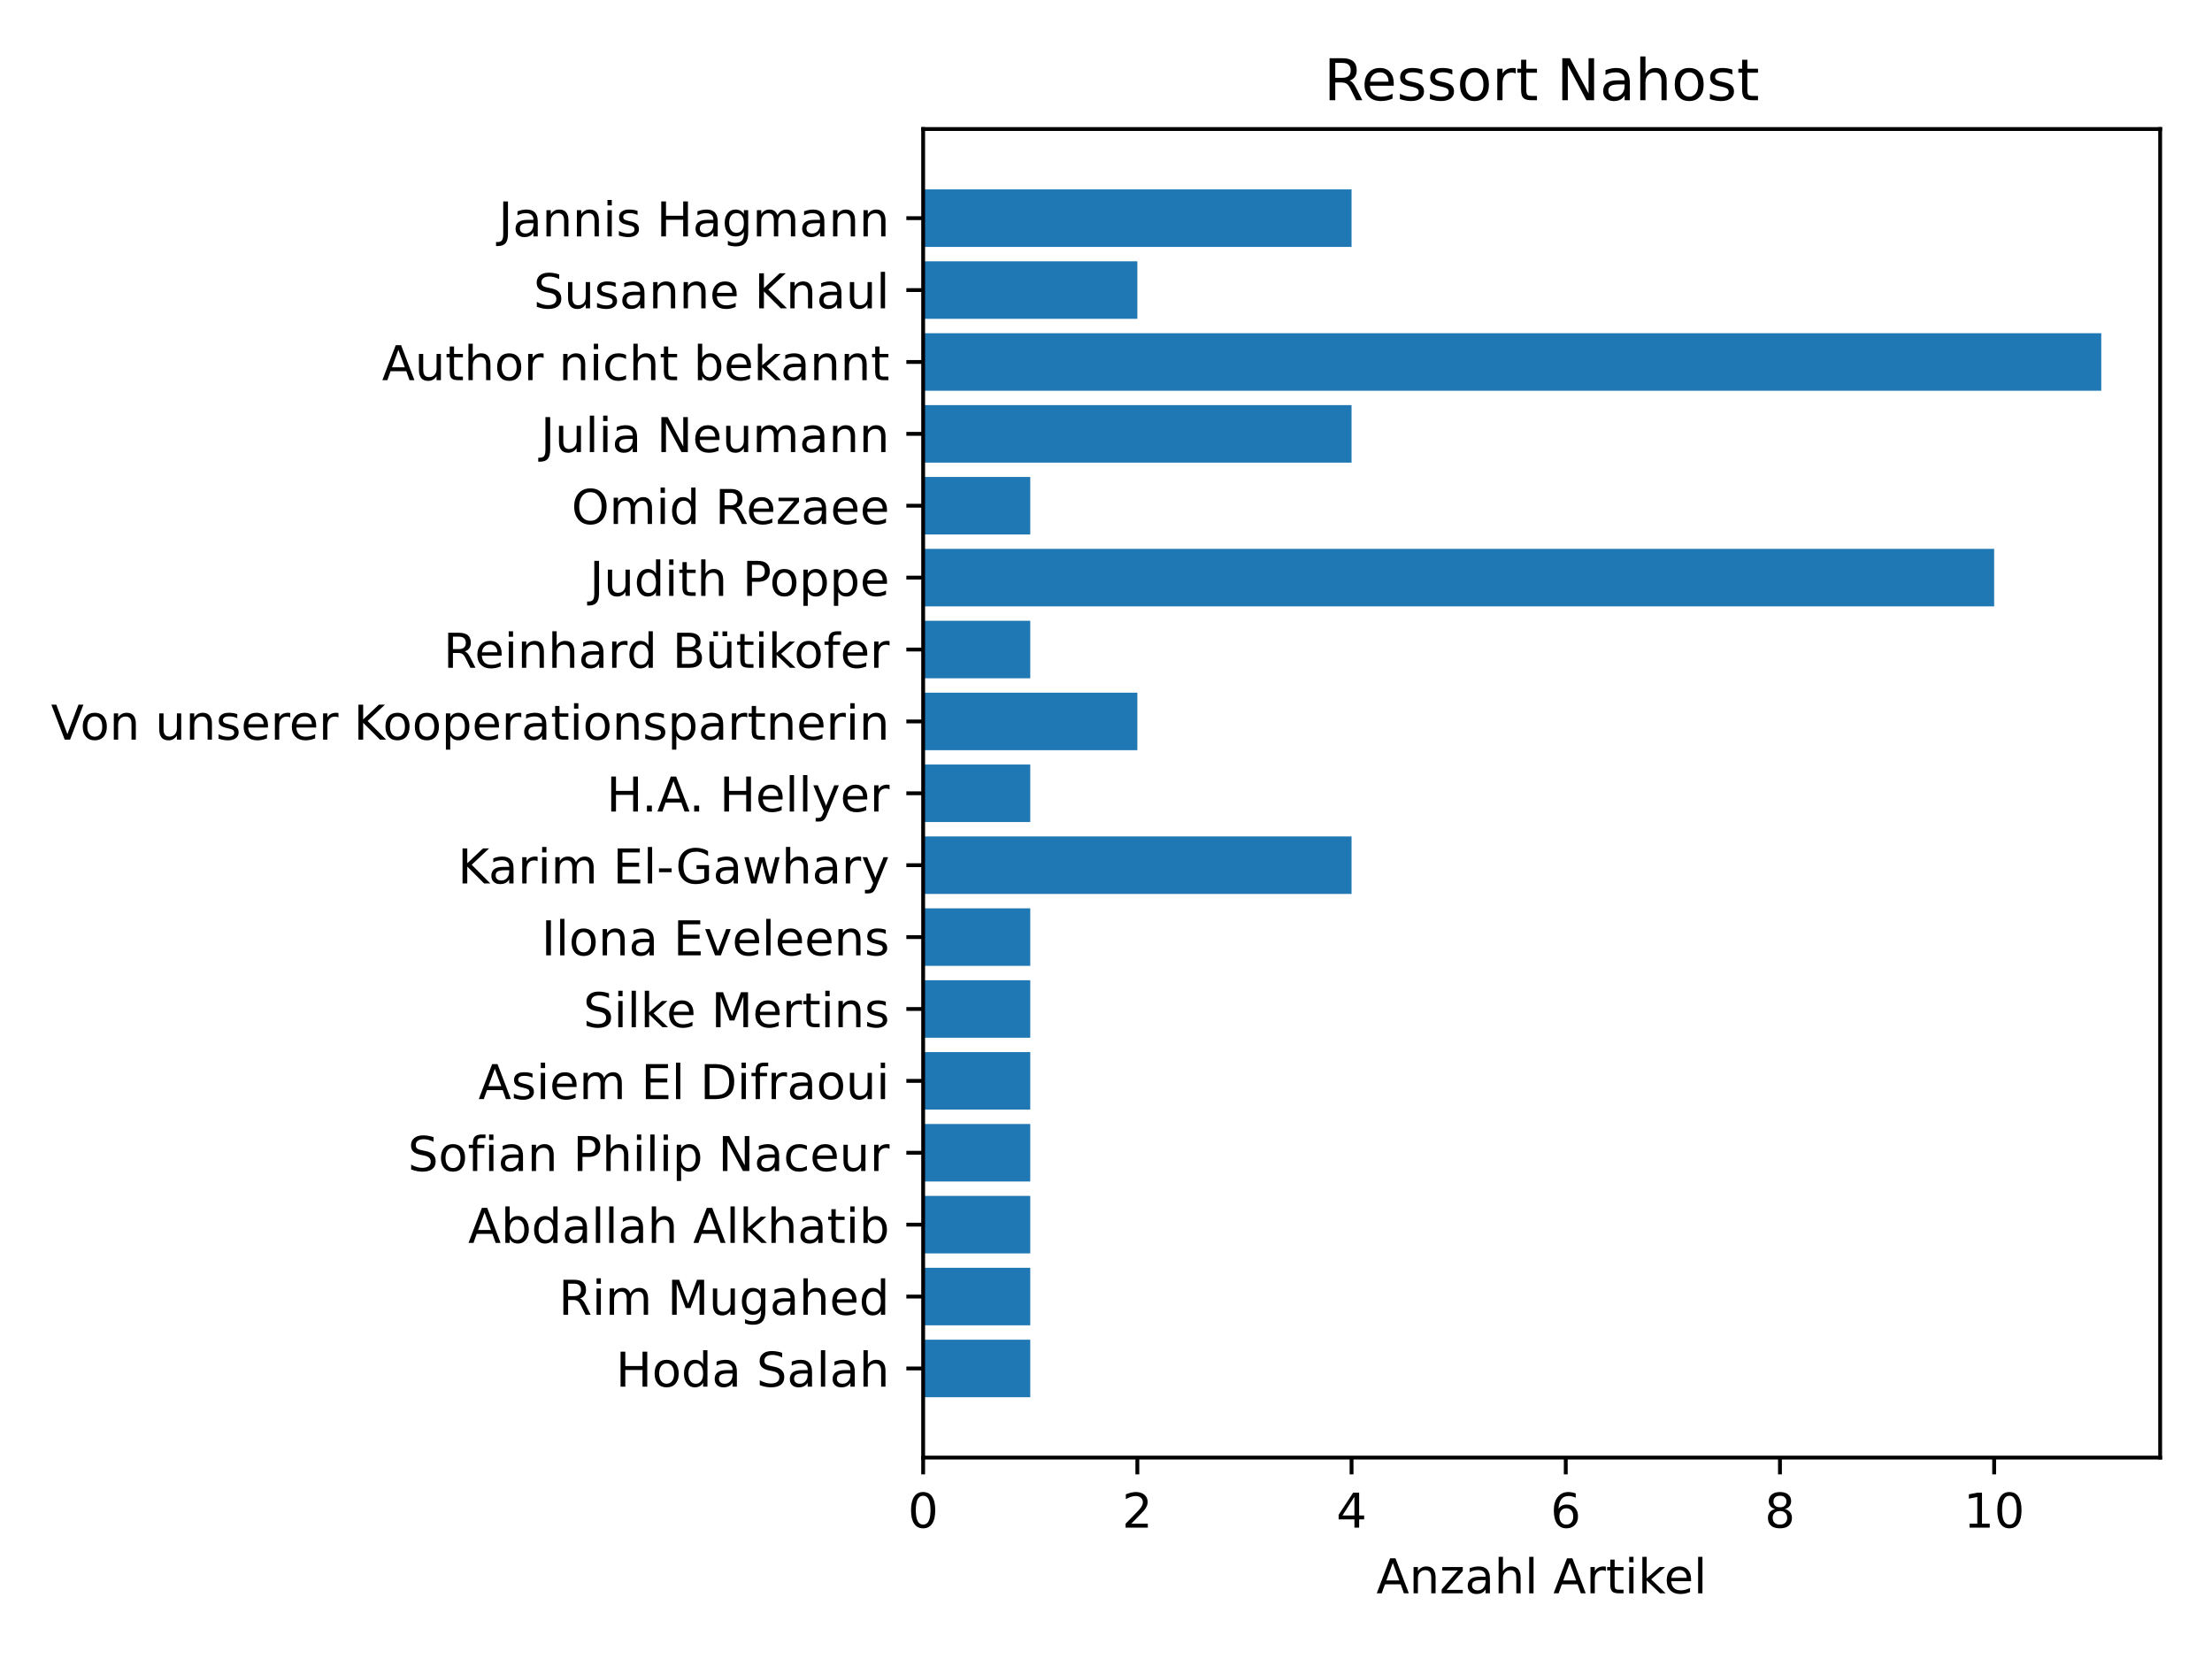 <?xml version="1.0" encoding="utf-8" standalone="no"?>
<!DOCTYPE svg PUBLIC "-//W3C//DTD SVG 1.1//EN"
  "http://www.w3.org/Graphics/SVG/1.1/DTD/svg11.dtd">
<!-- Created with matplotlib (https://matplotlib.org/) -->
<svg height="345.6pt" version="1.1" viewBox="0 0 460.8 345.6" width="460.8pt" xmlns="http://www.w3.org/2000/svg" xmlns:xlink="http://www.w3.org/1999/xlink">
 <defs>
  <style type="text/css">*{stroke-linecap:butt;stroke-linejoin:round;}</style>
 </defs>
 <g id="figure_1">
  <g id="patch_1">
   <path d="M 0 345.6 
L 460.8 345.6 
L 460.8 0 
L 0 0 
z
" style="fill:#ffffff;"/>
  </g>
  <g id="axes_1">
   <g id="patch_2">
    <path d="M 192.31 303.64 
L 450 303.64 
L 450 26.88 
L 192.31 26.88 
z
" style="fill:#ffffff;"/>
   </g>
   <g id="patch_3">
    <path clip-path="url(#pe8e35f38e8)" d="M 192.31 39.46 
L 281.553 39.46 
L 281.553 51.441 
L 192.31 51.441 
z
" style="fill:#1f77b4;"/>
   </g>
   <g id="patch_4">
    <path clip-path="url(#pe8e35f38e8)" d="M 192.31 54.436 
L 236.932 54.436 
L 236.932 66.417 
L 192.31 66.417 
z
" style="fill:#1f77b4;"/>
   </g>
   <g id="patch_5">
    <path clip-path="url(#pe8e35f38e8)" d="M 192.31 69.412 
L 437.729 69.412 
L 437.729 81.393 
L 192.31 81.393 
z
" style="fill:#1f77b4;"/>
   </g>
   <g id="patch_6">
    <path clip-path="url(#pe8e35f38e8)" d="M 192.31 84.389 
L 281.553 84.389 
L 281.553 96.37 
L 192.31 96.37 
z
" style="fill:#1f77b4;"/>
   </g>
   <g id="patch_7">
    <path clip-path="url(#pe8e35f38e8)" d="M 192.31 99.365 
L 214.621 99.365 
L 214.621 111.346 
L 192.31 111.346 
z
" style="fill:#1f77b4;"/>
   </g>
   <g id="patch_8">
    <path clip-path="url(#pe8e35f38e8)" d="M 192.31 114.341 
L 415.418 114.341 
L 415.418 126.322 
L 192.31 126.322 
z
" style="fill:#1f77b4;"/>
   </g>
   <g id="patch_9">
    <path clip-path="url(#pe8e35f38e8)" d="M 192.31 129.317 
L 214.621 129.317 
L 214.621 141.298 
L 192.31 141.298 
z
" style="fill:#1f77b4;"/>
   </g>
   <g id="patch_10">
    <path clip-path="url(#pe8e35f38e8)" d="M 192.31 144.293 
L 236.932 144.293 
L 236.932 156.274 
L 192.31 156.274 
z
" style="fill:#1f77b4;"/>
   </g>
   <g id="patch_11">
    <path clip-path="url(#pe8e35f38e8)" d="M 192.31 159.27 
L 214.621 159.27 
L 214.621 171.25 
L 192.31 171.25 
z
" style="fill:#1f77b4;"/>
   </g>
   <g id="patch_12">
    <path clip-path="url(#pe8e35f38e8)" d="M 192.31 174.246 
L 281.553 174.246 
L 281.553 186.227 
L 192.31 186.227 
z
" style="fill:#1f77b4;"/>
   </g>
   <g id="patch_13">
    <path clip-path="url(#pe8e35f38e8)" d="M 192.31 189.222 
L 214.621 189.222 
L 214.621 201.203 
L 192.31 201.203 
z
" style="fill:#1f77b4;"/>
   </g>
   <g id="patch_14">
    <path clip-path="url(#pe8e35f38e8)" d="M 192.31 204.198 
L 214.621 204.198 
L 214.621 216.179 
L 192.31 216.179 
z
" style="fill:#1f77b4;"/>
   </g>
   <g id="patch_15">
    <path clip-path="url(#pe8e35f38e8)" d="M 192.31 219.174 
L 214.621 219.174 
L 214.621 231.155 
L 192.31 231.155 
z
" style="fill:#1f77b4;"/>
   </g>
   <g id="patch_16">
    <path clip-path="url(#pe8e35f38e8)" d="M 192.31 234.15 
L 214.621 234.15 
L 214.621 246.131 
L 192.31 246.131 
z
" style="fill:#1f77b4;"/>
   </g>
   <g id="patch_17">
    <path clip-path="url(#pe8e35f38e8)" d="M 192.31 249.127 
L 214.621 249.127 
L 214.621 261.108 
L 192.31 261.108 
z
" style="fill:#1f77b4;"/>
   </g>
   <g id="patch_18">
    <path clip-path="url(#pe8e35f38e8)" d="M 192.31 264.103 
L 214.621 264.103 
L 214.621 276.084 
L 192.31 276.084 
z
" style="fill:#1f77b4;"/>
   </g>
   <g id="patch_19">
    <path clip-path="url(#pe8e35f38e8)" d="M 192.31 279.079 
L 214.621 279.079 
L 214.621 291.06 
L 192.31 291.06 
z
" style="fill:#1f77b4;"/>
   </g>
   <g id="matplotlib.axis_1">
    <g id="xtick_1">
     <g id="line2d_1">
      <defs>
       <path d="M 0 0 
L 0 3.5 
" id="m5a3412874f" style="stroke:#000000;stroke-width:0.8;"/>
      </defs>
      <g>
       <use style="stroke:#000000;stroke-width:0.8;" x="192.31" xlink:href="#m5a3412874f" y="303.64"/>
      </g>
     </g>
     <g id="text_1">
      <!-- 0 -->
      <g transform="translate(189.129 318.238)scale(0.1 -0.1)">
       <defs>
        <path d="M 31.781 66.406 
Q 24.172 66.406 20.328 58.906 
Q 16.5 51.422 16.5 36.375 
Q 16.5 21.391 20.328 13.891 
Q 24.172 6.391 31.781 6.391 
Q 39.453 6.391 43.281 13.891 
Q 47.125 21.391 47.125 36.375 
Q 47.125 51.422 43.281 58.906 
Q 39.453 66.406 31.781 66.406 
z
M 31.781 74.219 
Q 44.047 74.219 50.516 64.516 
Q 56.984 54.828 56.984 36.375 
Q 56.984 17.969 50.516 8.266 
Q 44.047 -1.422 31.781 -1.422 
Q 19.531 -1.422 13.062 8.266 
Q 6.594 17.969 6.594 36.375 
Q 6.594 54.828 13.062 64.516 
Q 19.531 74.219 31.781 74.219 
z
" id="DejaVuSans-48"/>
       </defs>
       <use xlink:href="#DejaVuSans-48"/>
      </g>
     </g>
    </g>
    <g id="xtick_2">
     <g id="line2d_2">
      <g>
       <use style="stroke:#000000;stroke-width:0.8;" x="236.932" xlink:href="#m5a3412874f" y="303.64"/>
      </g>
     </g>
     <g id="text_2">
      <!-- 2 -->
      <g transform="translate(233.75 318.238)scale(0.1 -0.1)">
       <defs>
        <path d="M 19.188 8.297 
L 53.609 8.297 
L 53.609 0 
L 7.328 0 
L 7.328 8.297 
Q 12.938 14.109 22.625 23.891 
Q 32.328 33.688 34.812 36.531 
Q 39.547 41.844 41.422 45.531 
Q 43.312 49.219 43.312 52.781 
Q 43.312 58.594 39.234 62.25 
Q 35.156 65.922 28.609 65.922 
Q 23.969 65.922 18.812 64.312 
Q 13.672 62.703 7.812 59.422 
L 7.812 69.391 
Q 13.766 71.781 18.938 73 
Q 24.125 74.219 28.422 74.219 
Q 39.75 74.219 46.484 68.547 
Q 53.219 62.891 53.219 53.422 
Q 53.219 48.922 51.531 44.891 
Q 49.859 40.875 45.406 35.406 
Q 44.188 33.984 37.641 27.219 
Q 31.109 20.453 19.188 8.297 
z
" id="DejaVuSans-50"/>
       </defs>
       <use xlink:href="#DejaVuSans-50"/>
      </g>
     </g>
    </g>
    <g id="xtick_3">
     <g id="line2d_3">
      <g>
       <use style="stroke:#000000;stroke-width:0.8;" x="281.553" xlink:href="#m5a3412874f" y="303.64"/>
      </g>
     </g>
     <g id="text_3">
      <!-- 4 -->
      <g transform="translate(278.372 318.238)scale(0.1 -0.1)">
       <defs>
        <path d="M 37.797 64.312 
L 12.891 25.391 
L 37.797 25.391 
z
M 35.203 72.906 
L 47.609 72.906 
L 47.609 25.391 
L 58.016 25.391 
L 58.016 17.188 
L 47.609 17.188 
L 47.609 0 
L 37.797 0 
L 37.797 17.188 
L 4.891 17.188 
L 4.891 26.703 
z
" id="DejaVuSans-52"/>
       </defs>
       <use xlink:href="#DejaVuSans-52"/>
      </g>
     </g>
    </g>
    <g id="xtick_4">
     <g id="line2d_4">
      <g>
       <use style="stroke:#000000;stroke-width:0.8;" x="326.175" xlink:href="#m5a3412874f" y="303.64"/>
      </g>
     </g>
     <g id="text_4">
      <!-- 6 -->
      <g transform="translate(322.994 318.238)scale(0.1 -0.1)">
       <defs>
        <path d="M 33.016 40.375 
Q 26.375 40.375 22.484 35.828 
Q 18.609 31.297 18.609 23.391 
Q 18.609 15.531 22.484 10.953 
Q 26.375 6.391 33.016 6.391 
Q 39.656 6.391 43.531 10.953 
Q 47.406 15.531 47.406 23.391 
Q 47.406 31.297 43.531 35.828 
Q 39.656 40.375 33.016 40.375 
z
M 52.594 71.297 
L 52.594 62.312 
Q 48.875 64.062 45.094 64.984 
Q 41.312 65.922 37.594 65.922 
Q 27.828 65.922 22.672 59.328 
Q 17.531 52.734 16.797 39.406 
Q 19.672 43.656 24.016 45.922 
Q 28.375 48.188 33.594 48.188 
Q 44.578 48.188 50.953 41.516 
Q 57.328 34.859 57.328 23.391 
Q 57.328 12.156 50.688 5.359 
Q 44.047 -1.422 33.016 -1.422 
Q 20.359 -1.422 13.672 8.266 
Q 6.984 17.969 6.984 36.375 
Q 6.984 53.656 15.188 63.938 
Q 23.391 74.219 37.203 74.219 
Q 40.922 74.219 44.703 73.484 
Q 48.484 72.75 52.594 71.297 
z
" id="DejaVuSans-54"/>
       </defs>
       <use xlink:href="#DejaVuSans-54"/>
      </g>
     </g>
    </g>
    <g id="xtick_5">
     <g id="line2d_5">
      <g>
       <use style="stroke:#000000;stroke-width:0.8;" x="370.797" xlink:href="#m5a3412874f" y="303.64"/>
      </g>
     </g>
     <g id="text_5">
      <!-- 8 -->
      <g transform="translate(367.615 318.238)scale(0.1 -0.1)">
       <defs>
        <path d="M 31.781 34.625 
Q 24.75 34.625 20.719 30.859 
Q 16.703 27.094 16.703 20.516 
Q 16.703 13.922 20.719 10.156 
Q 24.75 6.391 31.781 6.391 
Q 38.812 6.391 42.859 10.172 
Q 46.922 13.969 46.922 20.516 
Q 46.922 27.094 42.891 30.859 
Q 38.875 34.625 31.781 34.625 
z
M 21.922 38.812 
Q 15.578 40.375 12.031 44.719 
Q 8.5 49.078 8.5 55.328 
Q 8.5 64.062 14.719 69.141 
Q 20.953 74.219 31.781 74.219 
Q 42.672 74.219 48.875 69.141 
Q 55.078 64.062 55.078 55.328 
Q 55.078 49.078 51.531 44.719 
Q 48 40.375 41.703 38.812 
Q 48.828 37.156 52.797 32.312 
Q 56.781 27.484 56.781 20.516 
Q 56.781 9.906 50.312 4.234 
Q 43.844 -1.422 31.781 -1.422 
Q 19.734 -1.422 13.25 4.234 
Q 6.781 9.906 6.781 20.516 
Q 6.781 27.484 10.781 32.312 
Q 14.797 37.156 21.922 38.812 
z
M 18.312 54.391 
Q 18.312 48.734 21.844 45.562 
Q 25.391 42.391 31.781 42.391 
Q 38.141 42.391 41.719 45.562 
Q 45.312 48.734 45.312 54.391 
Q 45.312 60.062 41.719 63.234 
Q 38.141 66.406 31.781 66.406 
Q 25.391 66.406 21.844 63.234 
Q 18.312 60.062 18.312 54.391 
z
" id="DejaVuSans-56"/>
       </defs>
       <use xlink:href="#DejaVuSans-56"/>
      </g>
     </g>
    </g>
    <g id="xtick_6">
     <g id="line2d_6">
      <g>
       <use style="stroke:#000000;stroke-width:0.8;" x="415.418" xlink:href="#m5a3412874f" y="303.64"/>
      </g>
     </g>
     <g id="text_6">
      <!-- 10 -->
      <g transform="translate(409.056 318.238)scale(0.1 -0.1)">
       <defs>
        <path d="M 12.406 8.297 
L 28.516 8.297 
L 28.516 63.922 
L 10.984 60.406 
L 10.984 69.391 
L 28.422 72.906 
L 38.281 72.906 
L 38.281 8.297 
L 54.391 8.297 
L 54.391 0 
L 12.406 0 
z
" id="DejaVuSans-49"/>
       </defs>
       <use xlink:href="#DejaVuSans-49"/>
       <use x="63.623" xlink:href="#DejaVuSans-48"/>
      </g>
     </g>
    </g>
    <g id="text_7">
     <!-- Anzahl Artikel -->
     <g transform="translate(286.726 331.917)scale(0.1 -0.1)">
      <defs>
       <path d="M 34.188 63.188 
L 20.797 26.906 
L 47.609 26.906 
z
M 28.609 72.906 
L 39.797 72.906 
L 67.578 0 
L 57.328 0 
L 50.688 18.703 
L 17.828 18.703 
L 11.188 0 
L 0.781 0 
z
" id="DejaVuSans-65"/>
       <path d="M 54.891 33.016 
L 54.891 0 
L 45.906 0 
L 45.906 32.719 
Q 45.906 40.484 42.875 44.328 
Q 39.844 48.188 33.797 48.188 
Q 26.516 48.188 22.312 43.547 
Q 18.109 38.922 18.109 30.906 
L 18.109 0 
L 9.078 0 
L 9.078 54.688 
L 18.109 54.688 
L 18.109 46.188 
Q 21.344 51.125 25.703 53.562 
Q 30.078 56 35.797 56 
Q 45.219 56 50.047 50.172 
Q 54.891 44.344 54.891 33.016 
z
" id="DejaVuSans-110"/>
       <path d="M 5.516 54.688 
L 48.188 54.688 
L 48.188 46.484 
L 14.406 7.172 
L 48.188 7.172 
L 48.188 0 
L 4.297 0 
L 4.297 8.203 
L 38.094 47.516 
L 5.516 47.516 
z
" id="DejaVuSans-122"/>
       <path d="M 34.281 27.484 
Q 23.391 27.484 19.188 25 
Q 14.984 22.516 14.984 16.5 
Q 14.984 11.719 18.141 8.906 
Q 21.297 6.109 26.703 6.109 
Q 34.188 6.109 38.703 11.406 
Q 43.219 16.703 43.219 25.484 
L 43.219 27.484 
z
M 52.203 31.203 
L 52.203 0 
L 43.219 0 
L 43.219 8.297 
Q 40.141 3.328 35.547 0.953 
Q 30.953 -1.422 24.312 -1.422 
Q 15.922 -1.422 10.953 3.297 
Q 6 8.016 6 15.922 
Q 6 25.141 12.172 29.828 
Q 18.359 34.516 30.609 34.516 
L 43.219 34.516 
L 43.219 35.406 
Q 43.219 41.609 39.141 45 
Q 35.062 48.391 27.688 48.391 
Q 23 48.391 18.547 47.266 
Q 14.109 46.141 10.016 43.891 
L 10.016 52.203 
Q 14.938 54.109 19.578 55.047 
Q 24.219 56 28.609 56 
Q 40.484 56 46.344 49.844 
Q 52.203 43.703 52.203 31.203 
z
" id="DejaVuSans-97"/>
       <path d="M 54.891 33.016 
L 54.891 0 
L 45.906 0 
L 45.906 32.719 
Q 45.906 40.484 42.875 44.328 
Q 39.844 48.188 33.797 48.188 
Q 26.516 48.188 22.312 43.547 
Q 18.109 38.922 18.109 30.906 
L 18.109 0 
L 9.078 0 
L 9.078 75.984 
L 18.109 75.984 
L 18.109 46.188 
Q 21.344 51.125 25.703 53.562 
Q 30.078 56 35.797 56 
Q 45.219 56 50.047 50.172 
Q 54.891 44.344 54.891 33.016 
z
" id="DejaVuSans-104"/>
       <path d="M 9.422 75.984 
L 18.406 75.984 
L 18.406 0 
L 9.422 0 
z
" id="DejaVuSans-108"/>
       <path id="DejaVuSans-32"/>
       <path d="M 41.109 46.297 
Q 39.594 47.172 37.812 47.578 
Q 36.031 48 33.891 48 
Q 26.266 48 22.188 43.047 
Q 18.109 38.094 18.109 28.812 
L 18.109 0 
L 9.078 0 
L 9.078 54.688 
L 18.109 54.688 
L 18.109 46.188 
Q 20.953 51.172 25.484 53.578 
Q 30.031 56 36.531 56 
Q 37.453 56 38.578 55.875 
Q 39.703 55.766 41.062 55.516 
z
" id="DejaVuSans-114"/>
       <path d="M 18.312 70.219 
L 18.312 54.688 
L 36.812 54.688 
L 36.812 47.703 
L 18.312 47.703 
L 18.312 18.016 
Q 18.312 11.328 20.141 9.422 
Q 21.969 7.516 27.594 7.516 
L 36.812 7.516 
L 36.812 0 
L 27.594 0 
Q 17.188 0 13.234 3.875 
Q 9.281 7.766 9.281 18.016 
L 9.281 47.703 
L 2.688 47.703 
L 2.688 54.688 
L 9.281 54.688 
L 9.281 70.219 
z
" id="DejaVuSans-116"/>
       <path d="M 9.422 54.688 
L 18.406 54.688 
L 18.406 0 
L 9.422 0 
z
M 9.422 75.984 
L 18.406 75.984 
L 18.406 64.594 
L 9.422 64.594 
z
" id="DejaVuSans-105"/>
       <path d="M 9.078 75.984 
L 18.109 75.984 
L 18.109 31.109 
L 44.922 54.688 
L 56.391 54.688 
L 27.391 29.109 
L 57.625 0 
L 45.906 0 
L 18.109 26.703 
L 18.109 0 
L 9.078 0 
z
" id="DejaVuSans-107"/>
       <path d="M 56.203 29.594 
L 56.203 25.203 
L 14.891 25.203 
Q 15.484 15.922 20.484 11.062 
Q 25.484 6.203 34.422 6.203 
Q 39.594 6.203 44.453 7.469 
Q 49.312 8.734 54.109 11.281 
L 54.109 2.781 
Q 49.266 0.734 44.188 -0.344 
Q 39.109 -1.422 33.891 -1.422 
Q 20.797 -1.422 13.156 6.188 
Q 5.516 13.812 5.516 26.812 
Q 5.516 40.234 12.766 48.109 
Q 20.016 56 32.328 56 
Q 43.359 56 49.781 48.891 
Q 56.203 41.797 56.203 29.594 
z
M 47.219 32.234 
Q 47.125 39.594 43.094 43.984 
Q 39.062 48.391 32.422 48.391 
Q 24.906 48.391 20.391 44.141 
Q 15.875 39.891 15.188 32.172 
z
" id="DejaVuSans-101"/>
      </defs>
      <use xlink:href="#DejaVuSans-65"/>
      <use x="68.408" xlink:href="#DejaVuSans-110"/>
      <use x="131.787" xlink:href="#DejaVuSans-122"/>
      <use x="184.277" xlink:href="#DejaVuSans-97"/>
      <use x="245.557" xlink:href="#DejaVuSans-104"/>
      <use x="308.936" xlink:href="#DejaVuSans-108"/>
      <use x="336.719" xlink:href="#DejaVuSans-32"/>
      <use x="368.506" xlink:href="#DejaVuSans-65"/>
      <use x="436.914" xlink:href="#DejaVuSans-114"/>
      <use x="478.027" xlink:href="#DejaVuSans-116"/>
      <use x="517.236" xlink:href="#DejaVuSans-105"/>
      <use x="545.02" xlink:href="#DejaVuSans-107"/>
      <use x="599.305" xlink:href="#DejaVuSans-101"/>
      <use x="660.828" xlink:href="#DejaVuSans-108"/>
     </g>
    </g>
   </g>
   <g id="matplotlib.axis_2">
    <g id="ytick_1">
     <g id="line2d_7">
      <defs>
       <path d="M 0 0 
L -3.5 0 
" id="mf47feac4a1" style="stroke:#000000;stroke-width:0.8;"/>
      </defs>
      <g>
       <use style="stroke:#000000;stroke-width:0.8;" x="192.31" xlink:href="#mf47feac4a1" y="45.45"/>
      </g>
     </g>
     <g id="text_8">
      <!-- Jannis Hagmann -->
      <g transform="translate(103.851 49.25)scale(0.1 -0.1)">
       <defs>
        <path d="M 9.812 72.906 
L 19.672 72.906 
L 19.672 5.078 
Q 19.672 -8.109 14.672 -14.062 
Q 9.672 -20.016 -1.422 -20.016 
L -5.172 -20.016 
L -5.172 -11.719 
L -2.094 -11.719 
Q 4.438 -11.719 7.125 -8.047 
Q 9.812 -4.391 9.812 5.078 
z
" id="DejaVuSans-74"/>
        <path d="M 44.281 53.078 
L 44.281 44.578 
Q 40.484 46.531 36.375 47.5 
Q 32.281 48.484 27.875 48.484 
Q 21.188 48.484 17.844 46.438 
Q 14.5 44.391 14.5 40.281 
Q 14.5 37.156 16.891 35.375 
Q 19.281 33.594 26.516 31.984 
L 29.594 31.297 
Q 39.156 29.25 43.188 25.516 
Q 47.219 21.781 47.219 15.094 
Q 47.219 7.469 41.188 3.016 
Q 35.156 -1.422 24.609 -1.422 
Q 20.219 -1.422 15.453 -0.562 
Q 10.688 0.297 5.422 2 
L 5.422 11.281 
Q 10.406 8.688 15.234 7.391 
Q 20.062 6.109 24.812 6.109 
Q 31.156 6.109 34.562 8.281 
Q 37.984 10.453 37.984 14.406 
Q 37.984 18.062 35.516 20.016 
Q 33.062 21.969 24.703 23.781 
L 21.578 24.516 
Q 13.234 26.266 9.516 29.906 
Q 5.812 33.547 5.812 39.891 
Q 5.812 47.609 11.281 51.797 
Q 16.75 56 26.812 56 
Q 31.781 56 36.172 55.266 
Q 40.578 54.547 44.281 53.078 
z
" id="DejaVuSans-115"/>
        <path d="M 9.812 72.906 
L 19.672 72.906 
L 19.672 43.016 
L 55.516 43.016 
L 55.516 72.906 
L 65.375 72.906 
L 65.375 0 
L 55.516 0 
L 55.516 34.719 
L 19.672 34.719 
L 19.672 0 
L 9.812 0 
z
" id="DejaVuSans-72"/>
        <path d="M 45.406 27.984 
Q 45.406 37.75 41.375 43.109 
Q 37.359 48.484 30.078 48.484 
Q 22.859 48.484 18.828 43.109 
Q 14.797 37.75 14.797 27.984 
Q 14.797 18.266 18.828 12.891 
Q 22.859 7.516 30.078 7.516 
Q 37.359 7.516 41.375 12.891 
Q 45.406 18.266 45.406 27.984 
z
M 54.391 6.781 
Q 54.391 -7.172 48.188 -13.984 
Q 42 -20.797 29.203 -20.797 
Q 24.469 -20.797 20.266 -20.094 
Q 16.062 -19.391 12.109 -17.922 
L 12.109 -9.188 
Q 16.062 -11.328 19.922 -12.344 
Q 23.781 -13.375 27.781 -13.375 
Q 36.625 -13.375 41.016 -8.766 
Q 45.406 -4.156 45.406 5.172 
L 45.406 9.625 
Q 42.625 4.781 38.281 2.391 
Q 33.938 0 27.875 0 
Q 17.828 0 11.672 7.656 
Q 5.516 15.328 5.516 27.984 
Q 5.516 40.672 11.672 48.328 
Q 17.828 56 27.875 56 
Q 33.938 56 38.281 53.609 
Q 42.625 51.219 45.406 46.391 
L 45.406 54.688 
L 54.391 54.688 
z
" id="DejaVuSans-103"/>
        <path d="M 52 44.188 
Q 55.375 50.25 60.062 53.125 
Q 64.75 56 71.094 56 
Q 79.641 56 84.281 50.016 
Q 88.922 44.047 88.922 33.016 
L 88.922 0 
L 79.891 0 
L 79.891 32.719 
Q 79.891 40.578 77.094 44.375 
Q 74.312 48.188 68.609 48.188 
Q 61.625 48.188 57.562 43.547 
Q 53.516 38.922 53.516 30.906 
L 53.516 0 
L 44.484 0 
L 44.484 32.719 
Q 44.484 40.625 41.703 44.406 
Q 38.922 48.188 33.109 48.188 
Q 26.219 48.188 22.156 43.531 
Q 18.109 38.875 18.109 30.906 
L 18.109 0 
L 9.078 0 
L 9.078 54.688 
L 18.109 54.688 
L 18.109 46.188 
Q 21.188 51.219 25.484 53.609 
Q 29.781 56 35.688 56 
Q 41.656 56 45.828 52.969 
Q 50 49.953 52 44.188 
z
" id="DejaVuSans-109"/>
       </defs>
       <use xlink:href="#DejaVuSans-74"/>
       <use x="29.492" xlink:href="#DejaVuSans-97"/>
       <use x="90.771" xlink:href="#DejaVuSans-110"/>
       <use x="154.15" xlink:href="#DejaVuSans-110"/>
       <use x="217.529" xlink:href="#DejaVuSans-105"/>
       <use x="245.312" xlink:href="#DejaVuSans-115"/>
       <use x="297.412" xlink:href="#DejaVuSans-32"/>
       <use x="329.199" xlink:href="#DejaVuSans-72"/>
       <use x="404.395" xlink:href="#DejaVuSans-97"/>
       <use x="465.674" xlink:href="#DejaVuSans-103"/>
       <use x="529.15" xlink:href="#DejaVuSans-109"/>
       <use x="626.562" xlink:href="#DejaVuSans-97"/>
       <use x="687.842" xlink:href="#DejaVuSans-110"/>
       <use x="751.221" xlink:href="#DejaVuSans-110"/>
      </g>
     </g>
    </g>
    <g id="ytick_2">
     <g id="line2d_8">
      <g>
       <use style="stroke:#000000;stroke-width:0.8;" x="192.31" xlink:href="#mf47feac4a1" y="60.427"/>
      </g>
     </g>
     <g id="text_9">
      <!-- Susanne Knaul -->
      <g transform="translate(111.141 64.226)scale(0.1 -0.1)">
       <defs>
        <path d="M 53.516 70.516 
L 53.516 60.891 
Q 47.906 63.578 42.922 64.891 
Q 37.938 66.219 33.297 66.219 
Q 25.25 66.219 20.875 63.094 
Q 16.5 59.969 16.5 54.203 
Q 16.5 49.359 19.406 46.891 
Q 22.312 44.438 30.422 42.922 
L 36.375 41.703 
Q 47.406 39.594 52.656 34.297 
Q 57.906 29 57.906 20.125 
Q 57.906 9.516 50.797 4.047 
Q 43.703 -1.422 29.984 -1.422 
Q 24.812 -1.422 18.969 -0.25 
Q 13.141 0.922 6.891 3.219 
L 6.891 13.375 
Q 12.891 10.016 18.656 8.297 
Q 24.422 6.594 29.984 6.594 
Q 38.422 6.594 43.016 9.906 
Q 47.609 13.234 47.609 19.391 
Q 47.609 24.75 44.312 27.781 
Q 41.016 30.812 33.5 32.328 
L 27.484 33.5 
Q 16.453 35.688 11.516 40.375 
Q 6.594 45.062 6.594 53.422 
Q 6.594 63.094 13.406 68.656 
Q 20.219 74.219 32.172 74.219 
Q 37.312 74.219 42.625 73.281 
Q 47.953 72.359 53.516 70.516 
z
" id="DejaVuSans-83"/>
        <path d="M 8.5 21.578 
L 8.5 54.688 
L 17.484 54.688 
L 17.484 21.922 
Q 17.484 14.156 20.5 10.266 
Q 23.531 6.391 29.594 6.391 
Q 36.859 6.391 41.078 11.031 
Q 45.312 15.672 45.312 23.688 
L 45.312 54.688 
L 54.297 54.688 
L 54.297 0 
L 45.312 0 
L 45.312 8.406 
Q 42.047 3.422 37.719 1 
Q 33.406 -1.422 27.688 -1.422 
Q 18.266 -1.422 13.375 4.438 
Q 8.5 10.297 8.5 21.578 
z
M 31.109 56 
z
" id="DejaVuSans-117"/>
        <path d="M 9.812 72.906 
L 19.672 72.906 
L 19.672 42.094 
L 52.391 72.906 
L 65.094 72.906 
L 28.906 38.922 
L 67.672 0 
L 54.688 0 
L 19.672 35.109 
L 19.672 0 
L 9.812 0 
z
" id="DejaVuSans-75"/>
       </defs>
       <use xlink:href="#DejaVuSans-83"/>
       <use x="63.477" xlink:href="#DejaVuSans-117"/>
       <use x="126.855" xlink:href="#DejaVuSans-115"/>
       <use x="178.955" xlink:href="#DejaVuSans-97"/>
       <use x="240.234" xlink:href="#DejaVuSans-110"/>
       <use x="303.613" xlink:href="#DejaVuSans-110"/>
       <use x="366.992" xlink:href="#DejaVuSans-101"/>
       <use x="428.516" xlink:href="#DejaVuSans-32"/>
       <use x="460.303" xlink:href="#DejaVuSans-75"/>
       <use x="525.879" xlink:href="#DejaVuSans-110"/>
       <use x="589.258" xlink:href="#DejaVuSans-97"/>
       <use x="650.537" xlink:href="#DejaVuSans-117"/>
       <use x="713.916" xlink:href="#DejaVuSans-108"/>
      </g>
     </g>
    </g>
    <g id="ytick_3">
     <g id="line2d_9">
      <g>
       <use style="stroke:#000000;stroke-width:0.8;" x="192.31" xlink:href="#mf47feac4a1" y="75.403"/>
      </g>
     </g>
     <g id="text_10">
      <!-- Author nicht bekannt -->
      <g transform="translate(79.576 79.202)scale(0.1 -0.1)">
       <defs>
        <path d="M 30.609 48.391 
Q 23.391 48.391 19.188 42.75 
Q 14.984 37.109 14.984 27.297 
Q 14.984 17.484 19.156 11.844 
Q 23.344 6.203 30.609 6.203 
Q 37.797 6.203 41.984 11.859 
Q 46.188 17.531 46.188 27.297 
Q 46.188 37.016 41.984 42.703 
Q 37.797 48.391 30.609 48.391 
z
M 30.609 56 
Q 42.328 56 49.016 48.375 
Q 55.719 40.766 55.719 27.297 
Q 55.719 13.875 49.016 6.219 
Q 42.328 -1.422 30.609 -1.422 
Q 18.844 -1.422 12.172 6.219 
Q 5.516 13.875 5.516 27.297 
Q 5.516 40.766 12.172 48.375 
Q 18.844 56 30.609 56 
z
" id="DejaVuSans-111"/>
        <path d="M 48.781 52.594 
L 48.781 44.188 
Q 44.969 46.297 41.141 47.344 
Q 37.312 48.391 33.406 48.391 
Q 24.656 48.391 19.812 42.844 
Q 14.984 37.312 14.984 27.297 
Q 14.984 17.281 19.812 11.734 
Q 24.656 6.203 33.406 6.203 
Q 37.312 6.203 41.141 7.25 
Q 44.969 8.297 48.781 10.406 
L 48.781 2.094 
Q 45.016 0.344 40.984 -0.531 
Q 36.969 -1.422 32.422 -1.422 
Q 20.062 -1.422 12.781 6.344 
Q 5.516 14.109 5.516 27.297 
Q 5.516 40.672 12.859 48.328 
Q 20.219 56 33.016 56 
Q 37.156 56 41.109 55.141 
Q 45.062 54.297 48.781 52.594 
z
" id="DejaVuSans-99"/>
        <path d="M 48.688 27.297 
Q 48.688 37.203 44.609 42.844 
Q 40.531 48.484 33.406 48.484 
Q 26.266 48.484 22.188 42.844 
Q 18.109 37.203 18.109 27.297 
Q 18.109 17.391 22.188 11.75 
Q 26.266 6.109 33.406 6.109 
Q 40.531 6.109 44.609 11.75 
Q 48.688 17.391 48.688 27.297 
z
M 18.109 46.391 
Q 20.953 51.266 25.266 53.625 
Q 29.594 56 35.594 56 
Q 45.562 56 51.781 48.094 
Q 58.016 40.188 58.016 27.297 
Q 58.016 14.406 51.781 6.484 
Q 45.562 -1.422 35.594 -1.422 
Q 29.594 -1.422 25.266 0.953 
Q 20.953 3.328 18.109 8.203 
L 18.109 0 
L 9.078 0 
L 9.078 75.984 
L 18.109 75.984 
z
" id="DejaVuSans-98"/>
       </defs>
       <use xlink:href="#DejaVuSans-65"/>
       <use x="68.408" xlink:href="#DejaVuSans-117"/>
       <use x="131.787" xlink:href="#DejaVuSans-116"/>
       <use x="170.996" xlink:href="#DejaVuSans-104"/>
       <use x="234.375" xlink:href="#DejaVuSans-111"/>
       <use x="295.557" xlink:href="#DejaVuSans-114"/>
       <use x="336.67" xlink:href="#DejaVuSans-32"/>
       <use x="368.457" xlink:href="#DejaVuSans-110"/>
       <use x="431.836" xlink:href="#DejaVuSans-105"/>
       <use x="459.619" xlink:href="#DejaVuSans-99"/>
       <use x="514.6" xlink:href="#DejaVuSans-104"/>
       <use x="577.979" xlink:href="#DejaVuSans-116"/>
       <use x="617.188" xlink:href="#DejaVuSans-32"/>
       <use x="648.975" xlink:href="#DejaVuSans-98"/>
       <use x="712.451" xlink:href="#DejaVuSans-101"/>
       <use x="773.975" xlink:href="#DejaVuSans-107"/>
       <use x="830.135" xlink:href="#DejaVuSans-97"/>
       <use x="891.414" xlink:href="#DejaVuSans-110"/>
       <use x="954.793" xlink:href="#DejaVuSans-110"/>
       <use x="1018.172" xlink:href="#DejaVuSans-116"/>
      </g>
     </g>
    </g>
    <g id="ytick_4">
     <g id="line2d_10">
      <g>
       <use style="stroke:#000000;stroke-width:0.8;" x="192.31" xlink:href="#mf47feac4a1" y="90.379"/>
      </g>
     </g>
     <g id="text_11">
      <!-- Julia Neumann -->
      <g transform="translate(112.644 94.178)scale(0.1 -0.1)">
       <defs>
        <path d="M 9.812 72.906 
L 23.094 72.906 
L 55.422 11.922 
L 55.422 72.906 
L 64.984 72.906 
L 64.984 0 
L 51.703 0 
L 19.391 60.984 
L 19.391 0 
L 9.812 0 
z
" id="DejaVuSans-78"/>
       </defs>
       <use xlink:href="#DejaVuSans-74"/>
       <use x="29.492" xlink:href="#DejaVuSans-117"/>
       <use x="92.871" xlink:href="#DejaVuSans-108"/>
       <use x="120.654" xlink:href="#DejaVuSans-105"/>
       <use x="148.438" xlink:href="#DejaVuSans-97"/>
       <use x="209.717" xlink:href="#DejaVuSans-32"/>
       <use x="241.504" xlink:href="#DejaVuSans-78"/>
       <use x="316.309" xlink:href="#DejaVuSans-101"/>
       <use x="377.832" xlink:href="#DejaVuSans-117"/>
       <use x="441.211" xlink:href="#DejaVuSans-109"/>
       <use x="538.623" xlink:href="#DejaVuSans-97"/>
       <use x="599.902" xlink:href="#DejaVuSans-110"/>
       <use x="663.281" xlink:href="#DejaVuSans-110"/>
      </g>
     </g>
    </g>
    <g id="ytick_5">
     <g id="line2d_11">
      <g>
       <use style="stroke:#000000;stroke-width:0.8;" x="192.31" xlink:href="#mf47feac4a1" y="105.355"/>
      </g>
     </g>
     <g id="text_12">
      <!-- Omid Rezaee -->
      <g transform="translate(119.058 109.154)scale(0.1 -0.1)">
       <defs>
        <path d="M 39.406 66.219 
Q 28.656 66.219 22.328 58.203 
Q 16.016 50.203 16.016 36.375 
Q 16.016 22.609 22.328 14.594 
Q 28.656 6.594 39.406 6.594 
Q 50.141 6.594 56.422 14.594 
Q 62.703 22.609 62.703 36.375 
Q 62.703 50.203 56.422 58.203 
Q 50.141 66.219 39.406 66.219 
z
M 39.406 74.219 
Q 54.734 74.219 63.906 63.938 
Q 73.094 53.656 73.094 36.375 
Q 73.094 19.141 63.906 8.859 
Q 54.734 -1.422 39.406 -1.422 
Q 24.031 -1.422 14.812 8.828 
Q 5.609 19.094 5.609 36.375 
Q 5.609 53.656 14.812 63.938 
Q 24.031 74.219 39.406 74.219 
z
" id="DejaVuSans-79"/>
        <path d="M 45.406 46.391 
L 45.406 75.984 
L 54.391 75.984 
L 54.391 0 
L 45.406 0 
L 45.406 8.203 
Q 42.578 3.328 38.25 0.953 
Q 33.938 -1.422 27.875 -1.422 
Q 17.969 -1.422 11.734 6.484 
Q 5.516 14.406 5.516 27.297 
Q 5.516 40.188 11.734 48.094 
Q 17.969 56 27.875 56 
Q 33.938 56 38.25 53.625 
Q 42.578 51.266 45.406 46.391 
z
M 14.797 27.297 
Q 14.797 17.391 18.875 11.75 
Q 22.953 6.109 30.078 6.109 
Q 37.203 6.109 41.297 11.75 
Q 45.406 17.391 45.406 27.297 
Q 45.406 37.203 41.297 42.844 
Q 37.203 48.484 30.078 48.484 
Q 22.953 48.484 18.875 42.844 
Q 14.797 37.203 14.797 27.297 
z
" id="DejaVuSans-100"/>
        <path d="M 44.391 34.188 
Q 47.562 33.109 50.562 29.594 
Q 53.562 26.078 56.594 19.922 
L 66.609 0 
L 56 0 
L 46.688 18.703 
Q 43.062 26.031 39.672 28.422 
Q 36.281 30.812 30.422 30.812 
L 19.672 30.812 
L 19.672 0 
L 9.812 0 
L 9.812 72.906 
L 32.078 72.906 
Q 44.578 72.906 50.734 67.672 
Q 56.891 62.453 56.891 51.906 
Q 56.891 45.016 53.688 40.469 
Q 50.484 35.938 44.391 34.188 
z
M 19.672 64.797 
L 19.672 38.922 
L 32.078 38.922 
Q 39.203 38.922 42.844 42.219 
Q 46.484 45.516 46.484 51.906 
Q 46.484 58.297 42.844 61.547 
Q 39.203 64.797 32.078 64.797 
z
" id="DejaVuSans-82"/>
       </defs>
       <use xlink:href="#DejaVuSans-79"/>
       <use x="78.711" xlink:href="#DejaVuSans-109"/>
       <use x="176.123" xlink:href="#DejaVuSans-105"/>
       <use x="203.906" xlink:href="#DejaVuSans-100"/>
       <use x="267.383" xlink:href="#DejaVuSans-32"/>
       <use x="299.17" xlink:href="#DejaVuSans-82"/>
       <use x="364.152" xlink:href="#DejaVuSans-101"/>
       <use x="425.676" xlink:href="#DejaVuSans-122"/>
       <use x="478.166" xlink:href="#DejaVuSans-97"/>
       <use x="539.445" xlink:href="#DejaVuSans-101"/>
       <use x="600.969" xlink:href="#DejaVuSans-101"/>
      </g>
     </g>
    </g>
    <g id="ytick_6">
     <g id="line2d_12">
      <g>
       <use style="stroke:#000000;stroke-width:0.8;" x="192.31" xlink:href="#mf47feac4a1" y="120.331"/>
      </g>
     </g>
     <g id="text_13">
      <!-- Judith Poppe -->
      <g transform="translate(122.824 124.131)scale(0.1 -0.1)">
       <defs>
        <path d="M 19.672 64.797 
L 19.672 37.406 
L 32.078 37.406 
Q 38.969 37.406 42.719 40.969 
Q 46.484 44.531 46.484 51.125 
Q 46.484 57.672 42.719 61.234 
Q 38.969 64.797 32.078 64.797 
z
M 9.812 72.906 
L 32.078 72.906 
Q 44.344 72.906 50.609 67.359 
Q 56.891 61.812 56.891 51.125 
Q 56.891 40.328 50.609 34.812 
Q 44.344 29.297 32.078 29.297 
L 19.672 29.297 
L 19.672 0 
L 9.812 0 
z
" id="DejaVuSans-80"/>
        <path d="M 18.109 8.203 
L 18.109 -20.797 
L 9.078 -20.797 
L 9.078 54.688 
L 18.109 54.688 
L 18.109 46.391 
Q 20.953 51.266 25.266 53.625 
Q 29.594 56 35.594 56 
Q 45.562 56 51.781 48.094 
Q 58.016 40.188 58.016 27.297 
Q 58.016 14.406 51.781 6.484 
Q 45.562 -1.422 35.594 -1.422 
Q 29.594 -1.422 25.266 0.953 
Q 20.953 3.328 18.109 8.203 
z
M 48.688 27.297 
Q 48.688 37.203 44.609 42.844 
Q 40.531 48.484 33.406 48.484 
Q 26.266 48.484 22.188 42.844 
Q 18.109 37.203 18.109 27.297 
Q 18.109 17.391 22.188 11.75 
Q 26.266 6.109 33.406 6.109 
Q 40.531 6.109 44.609 11.75 
Q 48.688 17.391 48.688 27.297 
z
" id="DejaVuSans-112"/>
       </defs>
       <use xlink:href="#DejaVuSans-74"/>
       <use x="29.492" xlink:href="#DejaVuSans-117"/>
       <use x="92.871" xlink:href="#DejaVuSans-100"/>
       <use x="156.348" xlink:href="#DejaVuSans-105"/>
       <use x="184.131" xlink:href="#DejaVuSans-116"/>
       <use x="223.34" xlink:href="#DejaVuSans-104"/>
       <use x="286.719" xlink:href="#DejaVuSans-32"/>
       <use x="318.506" xlink:href="#DejaVuSans-80"/>
       <use x="375.184" xlink:href="#DejaVuSans-111"/>
       <use x="436.365" xlink:href="#DejaVuSans-112"/>
       <use x="499.842" xlink:href="#DejaVuSans-112"/>
       <use x="563.318" xlink:href="#DejaVuSans-101"/>
      </g>
     </g>
    </g>
    <g id="ytick_7">
     <g id="line2d_13">
      <g>
       <use style="stroke:#000000;stroke-width:0.8;" x="192.31" xlink:href="#mf47feac4a1" y="135.308"/>
      </g>
     </g>
     <g id="text_14">
      <!-- Reinhard Bütikofer -->
      <g transform="translate(92.387 139.107)scale(0.1 -0.1)">
       <defs>
        <path d="M 19.672 34.812 
L 19.672 8.109 
L 35.5 8.109 
Q 43.453 8.109 47.281 11.406 
Q 51.125 14.703 51.125 21.484 
Q 51.125 28.328 47.281 31.562 
Q 43.453 34.812 35.5 34.812 
z
M 19.672 64.797 
L 19.672 42.828 
L 34.281 42.828 
Q 41.5 42.828 45.031 45.531 
Q 48.578 48.25 48.578 53.812 
Q 48.578 59.328 45.031 62.062 
Q 41.5 64.797 34.281 64.797 
z
M 9.812 72.906 
L 35.016 72.906 
Q 46.297 72.906 52.391 68.219 
Q 58.5 63.531 58.5 54.891 
Q 58.5 48.188 55.375 44.234 
Q 52.25 40.281 46.188 39.312 
Q 53.469 37.75 57.5 32.781 
Q 61.531 27.828 61.531 20.406 
Q 61.531 10.641 54.891 5.312 
Q 48.25 0 35.984 0 
L 9.812 0 
z
" id="DejaVuSans-66"/>
        <path d="M 8.5 21.578 
L 8.5 54.688 
L 17.484 54.688 
L 17.484 21.922 
Q 17.484 14.156 20.5 10.266 
Q 23.531 6.391 29.594 6.391 
Q 36.859 6.391 41.078 11.031 
Q 45.312 15.672 45.312 23.688 
L 45.312 54.688 
L 54.297 54.688 
L 54.297 0 
L 45.312 0 
L 45.312 8.406 
Q 42.047 3.422 37.719 1 
Q 33.406 -1.422 27.688 -1.422 
Q 18.266 -1.422 13.375 4.438 
Q 8.5 10.297 8.5 21.578 
z
M 31.109 56 
z
M 35.594 75.781 
L 45.5 75.781 
L 45.5 65.922 
L 35.594 65.922 
z
M 16.5 75.781 
L 26.406 75.781 
L 26.406 65.922 
L 16.5 65.922 
z
" id="DejaVuSans-252"/>
        <path d="M 37.109 75.984 
L 37.109 68.5 
L 28.516 68.5 
Q 23.688 68.5 21.797 66.547 
Q 19.922 64.594 19.922 59.516 
L 19.922 54.688 
L 34.719 54.688 
L 34.719 47.703 
L 19.922 47.703 
L 19.922 0 
L 10.891 0 
L 10.891 47.703 
L 2.297 47.703 
L 2.297 54.688 
L 10.891 54.688 
L 10.891 58.5 
Q 10.891 67.625 15.141 71.797 
Q 19.391 75.984 28.609 75.984 
z
" id="DejaVuSans-102"/>
       </defs>
       <use xlink:href="#DejaVuSans-82"/>
       <use x="64.982" xlink:href="#DejaVuSans-101"/>
       <use x="126.506" xlink:href="#DejaVuSans-105"/>
       <use x="154.289" xlink:href="#DejaVuSans-110"/>
       <use x="217.668" xlink:href="#DejaVuSans-104"/>
       <use x="281.047" xlink:href="#DejaVuSans-97"/>
       <use x="342.326" xlink:href="#DejaVuSans-114"/>
       <use x="381.689" xlink:href="#DejaVuSans-100"/>
       <use x="445.166" xlink:href="#DejaVuSans-32"/>
       <use x="476.953" xlink:href="#DejaVuSans-66"/>
       <use x="545.557" xlink:href="#DejaVuSans-252"/>
       <use x="608.936" xlink:href="#DejaVuSans-116"/>
       <use x="648.145" xlink:href="#DejaVuSans-105"/>
       <use x="675.928" xlink:href="#DejaVuSans-107"/>
       <use x="730.213" xlink:href="#DejaVuSans-111"/>
       <use x="791.395" xlink:href="#DejaVuSans-102"/>
       <use x="826.6" xlink:href="#DejaVuSans-101"/>
       <use x="888.123" xlink:href="#DejaVuSans-114"/>
      </g>
     </g>
    </g>
    <g id="ytick_8">
     <g id="line2d_14">
      <g>
       <use style="stroke:#000000;stroke-width:0.8;" x="192.31" xlink:href="#mf47feac4a1" y="150.284"/>
      </g>
     </g>
     <g id="text_15">
      <!-- Von unserer Kooperationspartnerin -->
      <g transform="translate(10.619 154.083)scale(0.1 -0.1)">
       <defs>
        <path d="M 28.609 0 
L 0.781 72.906 
L 11.078 72.906 
L 34.188 11.531 
L 57.328 72.906 
L 67.578 72.906 
L 39.797 0 
z
" id="DejaVuSans-86"/>
       </defs>
       <use xlink:href="#DejaVuSans-86"/>
       <use x="60.658" xlink:href="#DejaVuSans-111"/>
       <use x="121.84" xlink:href="#DejaVuSans-110"/>
       <use x="185.219" xlink:href="#DejaVuSans-32"/>
       <use x="217.006" xlink:href="#DejaVuSans-117"/>
       <use x="280.385" xlink:href="#DejaVuSans-110"/>
       <use x="343.764" xlink:href="#DejaVuSans-115"/>
       <use x="395.863" xlink:href="#DejaVuSans-101"/>
       <use x="457.387" xlink:href="#DejaVuSans-114"/>
       <use x="496.25" xlink:href="#DejaVuSans-101"/>
       <use x="557.773" xlink:href="#DejaVuSans-114"/>
       <use x="598.887" xlink:href="#DejaVuSans-32"/>
       <use x="630.674" xlink:href="#DejaVuSans-75"/>
       <use x="691.25" xlink:href="#DejaVuSans-111"/>
       <use x="752.432" xlink:href="#DejaVuSans-111"/>
       <use x="813.613" xlink:href="#DejaVuSans-112"/>
       <use x="877.09" xlink:href="#DejaVuSans-101"/>
       <use x="938.613" xlink:href="#DejaVuSans-114"/>
       <use x="979.727" xlink:href="#DejaVuSans-97"/>
       <use x="1041.006" xlink:href="#DejaVuSans-116"/>
       <use x="1080.215" xlink:href="#DejaVuSans-105"/>
       <use x="1107.998" xlink:href="#DejaVuSans-111"/>
       <use x="1169.18" xlink:href="#DejaVuSans-110"/>
       <use x="1232.559" xlink:href="#DejaVuSans-115"/>
       <use x="1284.658" xlink:href="#DejaVuSans-112"/>
       <use x="1348.135" xlink:href="#DejaVuSans-97"/>
       <use x="1409.414" xlink:href="#DejaVuSans-114"/>
       <use x="1450.527" xlink:href="#DejaVuSans-116"/>
       <use x="1489.736" xlink:href="#DejaVuSans-110"/>
       <use x="1553.115" xlink:href="#DejaVuSans-101"/>
       <use x="1614.639" xlink:href="#DejaVuSans-114"/>
       <use x="1655.752" xlink:href="#DejaVuSans-105"/>
       <use x="1683.535" xlink:href="#DejaVuSans-110"/>
      </g>
     </g>
    </g>
    <g id="ytick_9">
     <g id="line2d_15">
      <g>
       <use style="stroke:#000000;stroke-width:0.8;" x="192.31" xlink:href="#mf47feac4a1" y="165.26"/>
      </g>
     </g>
     <g id="text_16">
      <!-- H.A. Hellyer -->
      <g transform="translate(126.352 169.059)scale(0.1 -0.1)">
       <defs>
        <path d="M 10.688 12.406 
L 21 12.406 
L 21 0 
L 10.688 0 
z
" id="DejaVuSans-46"/>
        <path d="M 32.172 -5.078 
Q 28.375 -14.844 24.75 -17.812 
Q 21.141 -20.797 15.094 -20.797 
L 7.906 -20.797 
L 7.906 -13.281 
L 13.188 -13.281 
Q 16.891 -13.281 18.938 -11.516 
Q 21 -9.766 23.484 -3.219 
L 25.094 0.875 
L 2.984 54.688 
L 12.5 54.688 
L 29.594 11.922 
L 46.688 54.688 
L 56.203 54.688 
z
" id="DejaVuSans-121"/>
       </defs>
       <use xlink:href="#DejaVuSans-72"/>
       <use x="73.445" xlink:href="#DejaVuSans-46"/>
       <use x="105.232" xlink:href="#DejaVuSans-65"/>
       <use x="171.891" xlink:href="#DejaVuSans-46"/>
       <use x="203.678" xlink:href="#DejaVuSans-32"/>
       <use x="235.465" xlink:href="#DejaVuSans-72"/>
       <use x="310.66" xlink:href="#DejaVuSans-101"/>
       <use x="372.184" xlink:href="#DejaVuSans-108"/>
       <use x="399.967" xlink:href="#DejaVuSans-108"/>
       <use x="427.75" xlink:href="#DejaVuSans-121"/>
       <use x="486.93" xlink:href="#DejaVuSans-101"/>
       <use x="548.453" xlink:href="#DejaVuSans-114"/>
      </g>
     </g>
    </g>
    <g id="ytick_10">
     <g id="line2d_16">
      <g>
       <use style="stroke:#000000;stroke-width:0.8;" x="192.31" xlink:href="#mf47feac4a1" y="180.236"/>
      </g>
     </g>
     <g id="text_17">
      <!-- Karim El-Gawhary -->
      <g transform="translate(95.374 184.035)scale(0.1 -0.1)">
       <defs>
        <path d="M 9.812 72.906 
L 55.906 72.906 
L 55.906 64.594 
L 19.672 64.594 
L 19.672 43.016 
L 54.391 43.016 
L 54.391 34.719 
L 19.672 34.719 
L 19.672 8.297 
L 56.781 8.297 
L 56.781 0 
L 9.812 0 
z
" id="DejaVuSans-69"/>
        <path d="M 4.891 31.391 
L 31.203 31.391 
L 31.203 23.391 
L 4.891 23.391 
z
" id="DejaVuSans-45"/>
        <path d="M 59.516 10.406 
L 59.516 29.984 
L 43.406 29.984 
L 43.406 38.094 
L 69.281 38.094 
L 69.281 6.781 
Q 63.578 2.734 56.688 0.656 
Q 49.812 -1.422 42 -1.422 
Q 24.906 -1.422 15.25 8.562 
Q 5.609 18.562 5.609 36.375 
Q 5.609 54.25 15.25 64.234 
Q 24.906 74.219 42 74.219 
Q 49.125 74.219 55.547 72.453 
Q 61.969 70.703 67.391 67.281 
L 67.391 56.781 
Q 61.922 61.422 55.766 63.766 
Q 49.609 66.109 42.828 66.109 
Q 29.438 66.109 22.719 58.641 
Q 16.016 51.172 16.016 36.375 
Q 16.016 21.625 22.719 14.156 
Q 29.438 6.688 42.828 6.688 
Q 48.047 6.688 52.141 7.594 
Q 56.25 8.5 59.516 10.406 
z
" id="DejaVuSans-71"/>
        <path d="M 4.203 54.688 
L 13.188 54.688 
L 24.422 12.016 
L 35.594 54.688 
L 46.188 54.688 
L 57.422 12.016 
L 68.609 54.688 
L 77.594 54.688 
L 63.281 0 
L 52.688 0 
L 40.922 44.828 
L 29.109 0 
L 18.5 0 
z
" id="DejaVuSans-119"/>
       </defs>
       <use xlink:href="#DejaVuSans-75"/>
       <use x="63.826" xlink:href="#DejaVuSans-97"/>
       <use x="125.105" xlink:href="#DejaVuSans-114"/>
       <use x="166.219" xlink:href="#DejaVuSans-105"/>
       <use x="194.002" xlink:href="#DejaVuSans-109"/>
       <use x="291.414" xlink:href="#DejaVuSans-32"/>
       <use x="323.201" xlink:href="#DejaVuSans-69"/>
       <use x="386.385" xlink:href="#DejaVuSans-108"/>
       <use x="414.168" xlink:href="#DejaVuSans-45"/>
       <use x="453.877" xlink:href="#DejaVuSans-71"/>
       <use x="531.367" xlink:href="#DejaVuSans-97"/>
       <use x="592.646" xlink:href="#DejaVuSans-119"/>
       <use x="674.434" xlink:href="#DejaVuSans-104"/>
       <use x="737.812" xlink:href="#DejaVuSans-97"/>
       <use x="799.092" xlink:href="#DejaVuSans-114"/>
       <use x="840.205" xlink:href="#DejaVuSans-121"/>
      </g>
     </g>
    </g>
    <g id="ytick_11">
     <g id="line2d_17">
      <g>
       <use style="stroke:#000000;stroke-width:0.8;" x="192.31" xlink:href="#mf47feac4a1" y="195.212"/>
      </g>
     </g>
     <g id="text_18">
      <!-- Ilona Eveleens -->
      <g transform="translate(112.797 199.012)scale(0.1 -0.1)">
       <defs>
        <path d="M 9.812 72.906 
L 19.672 72.906 
L 19.672 0 
L 9.812 0 
z
" id="DejaVuSans-73"/>
        <path d="M 2.984 54.688 
L 12.5 54.688 
L 29.594 8.797 
L 46.688 54.688 
L 56.203 54.688 
L 35.688 0 
L 23.484 0 
z
" id="DejaVuSans-118"/>
       </defs>
       <use xlink:href="#DejaVuSans-73"/>
       <use x="29.492" xlink:href="#DejaVuSans-108"/>
       <use x="57.275" xlink:href="#DejaVuSans-111"/>
       <use x="118.457" xlink:href="#DejaVuSans-110"/>
       <use x="181.836" xlink:href="#DejaVuSans-97"/>
       <use x="243.115" xlink:href="#DejaVuSans-32"/>
       <use x="274.902" xlink:href="#DejaVuSans-69"/>
       <use x="338.086" xlink:href="#DejaVuSans-118"/>
       <use x="397.266" xlink:href="#DejaVuSans-101"/>
       <use x="458.789" xlink:href="#DejaVuSans-108"/>
       <use x="486.572" xlink:href="#DejaVuSans-101"/>
       <use x="548.096" xlink:href="#DejaVuSans-101"/>
       <use x="609.619" xlink:href="#DejaVuSans-110"/>
       <use x="672.998" xlink:href="#DejaVuSans-115"/>
      </g>
     </g>
    </g>
    <g id="ytick_12">
     <g id="line2d_18">
      <g>
       <use style="stroke:#000000;stroke-width:0.8;" x="192.31" xlink:href="#mf47feac4a1" y="210.189"/>
      </g>
     </g>
     <g id="text_19">
      <!-- Silke Mertins -->
      <g transform="translate(121.508 213.988)scale(0.1 -0.1)">
       <defs>
        <path d="M 9.812 72.906 
L 24.516 72.906 
L 43.109 23.297 
L 61.812 72.906 
L 76.516 72.906 
L 76.516 0 
L 66.891 0 
L 66.891 64.016 
L 48.094 14.016 
L 38.188 14.016 
L 19.391 64.016 
L 19.391 0 
L 9.812 0 
z
" id="DejaVuSans-77"/>
       </defs>
       <use xlink:href="#DejaVuSans-83"/>
       <use x="63.477" xlink:href="#DejaVuSans-105"/>
       <use x="91.26" xlink:href="#DejaVuSans-108"/>
       <use x="119.043" xlink:href="#DejaVuSans-107"/>
       <use x="173.328" xlink:href="#DejaVuSans-101"/>
       <use x="234.852" xlink:href="#DejaVuSans-32"/>
       <use x="266.639" xlink:href="#DejaVuSans-77"/>
       <use x="352.918" xlink:href="#DejaVuSans-101"/>
       <use x="414.441" xlink:href="#DejaVuSans-114"/>
       <use x="455.555" xlink:href="#DejaVuSans-116"/>
       <use x="494.764" xlink:href="#DejaVuSans-105"/>
       <use x="522.547" xlink:href="#DejaVuSans-110"/>
       <use x="585.926" xlink:href="#DejaVuSans-115"/>
      </g>
     </g>
    </g>
    <g id="ytick_13">
     <g id="line2d_19">
      <g>
       <use style="stroke:#000000;stroke-width:0.8;" x="192.31" xlink:href="#mf47feac4a1" y="225.165"/>
      </g>
     </g>
     <g id="text_20">
      <!-- Asiem El Difraoui -->
      <g transform="translate(99.663 228.964)scale(0.1 -0.1)">
       <defs>
        <path d="M 19.672 64.797 
L 19.672 8.109 
L 31.594 8.109 
Q 46.688 8.109 53.688 14.938 
Q 60.688 21.781 60.688 36.531 
Q 60.688 51.172 53.688 57.984 
Q 46.688 64.797 31.594 64.797 
z
M 9.812 72.906 
L 30.078 72.906 
Q 51.266 72.906 61.172 64.094 
Q 71.094 55.281 71.094 36.531 
Q 71.094 17.672 61.125 8.828 
Q 51.172 0 30.078 0 
L 9.812 0 
z
" id="DejaVuSans-68"/>
       </defs>
       <use xlink:href="#DejaVuSans-65"/>
       <use x="68.408" xlink:href="#DejaVuSans-115"/>
       <use x="120.508" xlink:href="#DejaVuSans-105"/>
       <use x="148.291" xlink:href="#DejaVuSans-101"/>
       <use x="209.814" xlink:href="#DejaVuSans-109"/>
       <use x="307.227" xlink:href="#DejaVuSans-32"/>
       <use x="339.014" xlink:href="#DejaVuSans-69"/>
       <use x="402.197" xlink:href="#DejaVuSans-108"/>
       <use x="429.98" xlink:href="#DejaVuSans-32"/>
       <use x="461.768" xlink:href="#DejaVuSans-68"/>
       <use x="538.77" xlink:href="#DejaVuSans-105"/>
       <use x="566.553" xlink:href="#DejaVuSans-102"/>
       <use x="601.758" xlink:href="#DejaVuSans-114"/>
       <use x="642.871" xlink:href="#DejaVuSans-97"/>
       <use x="704.15" xlink:href="#DejaVuSans-111"/>
       <use x="765.332" xlink:href="#DejaVuSans-117"/>
       <use x="828.711" xlink:href="#DejaVuSans-105"/>
      </g>
     </g>
    </g>
    <g id="ytick_14">
     <g id="line2d_20">
      <g>
       <use style="stroke:#000000;stroke-width:0.8;" x="192.31" xlink:href="#mf47feac4a1" y="240.141"/>
      </g>
     </g>
     <g id="text_21">
      <!-- Sofian Philip Naceur -->
      <g transform="translate(84.963 243.94)scale(0.1 -0.1)">
       <use xlink:href="#DejaVuSans-83"/>
       <use x="63.477" xlink:href="#DejaVuSans-111"/>
       <use x="124.658" xlink:href="#DejaVuSans-102"/>
       <use x="159.863" xlink:href="#DejaVuSans-105"/>
       <use x="187.646" xlink:href="#DejaVuSans-97"/>
       <use x="248.926" xlink:href="#DejaVuSans-110"/>
       <use x="312.305" xlink:href="#DejaVuSans-32"/>
       <use x="344.092" xlink:href="#DejaVuSans-80"/>
       <use x="404.395" xlink:href="#DejaVuSans-104"/>
       <use x="467.773" xlink:href="#DejaVuSans-105"/>
       <use x="495.557" xlink:href="#DejaVuSans-108"/>
       <use x="523.34" xlink:href="#DejaVuSans-105"/>
       <use x="551.123" xlink:href="#DejaVuSans-112"/>
       <use x="614.6" xlink:href="#DejaVuSans-32"/>
       <use x="646.387" xlink:href="#DejaVuSans-78"/>
       <use x="721.191" xlink:href="#DejaVuSans-97"/>
       <use x="782.471" xlink:href="#DejaVuSans-99"/>
       <use x="837.451" xlink:href="#DejaVuSans-101"/>
       <use x="898.975" xlink:href="#DejaVuSans-117"/>
       <use x="962.354" xlink:href="#DejaVuSans-114"/>
      </g>
     </g>
    </g>
    <g id="ytick_15">
     <g id="line2d_21">
      <g>
       <use style="stroke:#000000;stroke-width:0.8;" x="192.31" xlink:href="#mf47feac4a1" y="255.117"/>
      </g>
     </g>
     <g id="text_22">
      <!-- Abdallah Alkhatib -->
      <g transform="translate(97.522 258.916)scale(0.1 -0.1)">
       <use xlink:href="#DejaVuSans-65"/>
       <use x="68.408" xlink:href="#DejaVuSans-98"/>
       <use x="131.885" xlink:href="#DejaVuSans-100"/>
       <use x="195.361" xlink:href="#DejaVuSans-97"/>
       <use x="256.641" xlink:href="#DejaVuSans-108"/>
       <use x="284.424" xlink:href="#DejaVuSans-108"/>
       <use x="312.207" xlink:href="#DejaVuSans-97"/>
       <use x="373.486" xlink:href="#DejaVuSans-104"/>
       <use x="436.865" xlink:href="#DejaVuSans-32"/>
       <use x="468.652" xlink:href="#DejaVuSans-65"/>
       <use x="537.061" xlink:href="#DejaVuSans-108"/>
       <use x="564.844" xlink:href="#DejaVuSans-107"/>
       <use x="622.754" xlink:href="#DejaVuSans-104"/>
       <use x="686.133" xlink:href="#DejaVuSans-97"/>
       <use x="747.412" xlink:href="#DejaVuSans-116"/>
       <use x="786.621" xlink:href="#DejaVuSans-105"/>
       <use x="814.404" xlink:href="#DejaVuSans-98"/>
      </g>
     </g>
    </g>
    <g id="ytick_16">
     <g id="line2d_22">
      <g>
       <use style="stroke:#000000;stroke-width:0.8;" x="192.31" xlink:href="#mf47feac4a1" y="270.093"/>
      </g>
     </g>
     <g id="text_23">
      <!-- Rim Mugahed -->
      <g transform="translate(116.383 273.893)scale(0.1 -0.1)">
       <use xlink:href="#DejaVuSans-82"/>
       <use x="69.482" xlink:href="#DejaVuSans-105"/>
       <use x="97.266" xlink:href="#DejaVuSans-109"/>
       <use x="194.678" xlink:href="#DejaVuSans-32"/>
       <use x="226.465" xlink:href="#DejaVuSans-77"/>
       <use x="312.744" xlink:href="#DejaVuSans-117"/>
       <use x="376.123" xlink:href="#DejaVuSans-103"/>
       <use x="439.6" xlink:href="#DejaVuSans-97"/>
       <use x="500.879" xlink:href="#DejaVuSans-104"/>
       <use x="564.258" xlink:href="#DejaVuSans-101"/>
       <use x="625.781" xlink:href="#DejaVuSans-100"/>
      </g>
     </g>
    </g>
    <g id="ytick_17">
     <g id="line2d_23">
      <g>
       <use style="stroke:#000000;stroke-width:0.8;" x="192.31" xlink:href="#mf47feac4a1" y="285.07"/>
      </g>
     </g>
     <g id="text_24">
      <!-- Hoda Salah -->
      <g transform="translate(128.296 288.869)scale(0.1 -0.1)">
       <use xlink:href="#DejaVuSans-72"/>
       <use x="75.195" xlink:href="#DejaVuSans-111"/>
       <use x="136.377" xlink:href="#DejaVuSans-100"/>
       <use x="199.854" xlink:href="#DejaVuSans-97"/>
       <use x="261.133" xlink:href="#DejaVuSans-32"/>
       <use x="292.92" xlink:href="#DejaVuSans-83"/>
       <use x="356.396" xlink:href="#DejaVuSans-97"/>
       <use x="417.676" xlink:href="#DejaVuSans-108"/>
       <use x="445.459" xlink:href="#DejaVuSans-97"/>
       <use x="506.738" xlink:href="#DejaVuSans-104"/>
      </g>
     </g>
    </g>
   </g>
   <g id="patch_20">
    <path d="M 192.31 303.64 
L 192.31 26.88 
" style="fill:none;stroke:#000000;stroke-linecap:square;stroke-linejoin:miter;stroke-width:0.8;"/>
   </g>
   <g id="patch_21">
    <path d="M 450 303.64 
L 450 26.88 
" style="fill:none;stroke:#000000;stroke-linecap:square;stroke-linejoin:miter;stroke-width:0.8;"/>
   </g>
   <g id="patch_22">
    <path d="M 192.31 303.64 
L 450 303.64 
" style="fill:none;stroke:#000000;stroke-linecap:square;stroke-linejoin:miter;stroke-width:0.8;"/>
   </g>
   <g id="patch_23">
    <path d="M 192.31 26.88 
L 450 26.88 
" style="fill:none;stroke:#000000;stroke-linecap:square;stroke-linejoin:miter;stroke-width:0.8;"/>
   </g>
   <g id="text_25">
    <!-- Ressort Nahost -->
    <g transform="translate(275.799 20.88)scale(0.12 -0.12)">
     <use xlink:href="#DejaVuSans-82"/>
     <use x="64.982" xlink:href="#DejaVuSans-101"/>
     <use x="126.506" xlink:href="#DejaVuSans-115"/>
     <use x="178.605" xlink:href="#DejaVuSans-115"/>
     <use x="230.705" xlink:href="#DejaVuSans-111"/>
     <use x="291.887" xlink:href="#DejaVuSans-114"/>
     <use x="333" xlink:href="#DejaVuSans-116"/>
     <use x="372.209" xlink:href="#DejaVuSans-32"/>
     <use x="403.996" xlink:href="#DejaVuSans-78"/>
     <use x="478.801" xlink:href="#DejaVuSans-97"/>
     <use x="540.08" xlink:href="#DejaVuSans-104"/>
     <use x="603.459" xlink:href="#DejaVuSans-111"/>
     <use x="664.641" xlink:href="#DejaVuSans-115"/>
     <use x="716.74" xlink:href="#DejaVuSans-116"/>
    </g>
   </g>
  </g>
 </g>
 <defs>
  <clipPath id="pe8e35f38e8">
   <rect height="276.76" width="257.69" x="192.31" y="26.88"/>
  </clipPath>
 </defs>
</svg>
